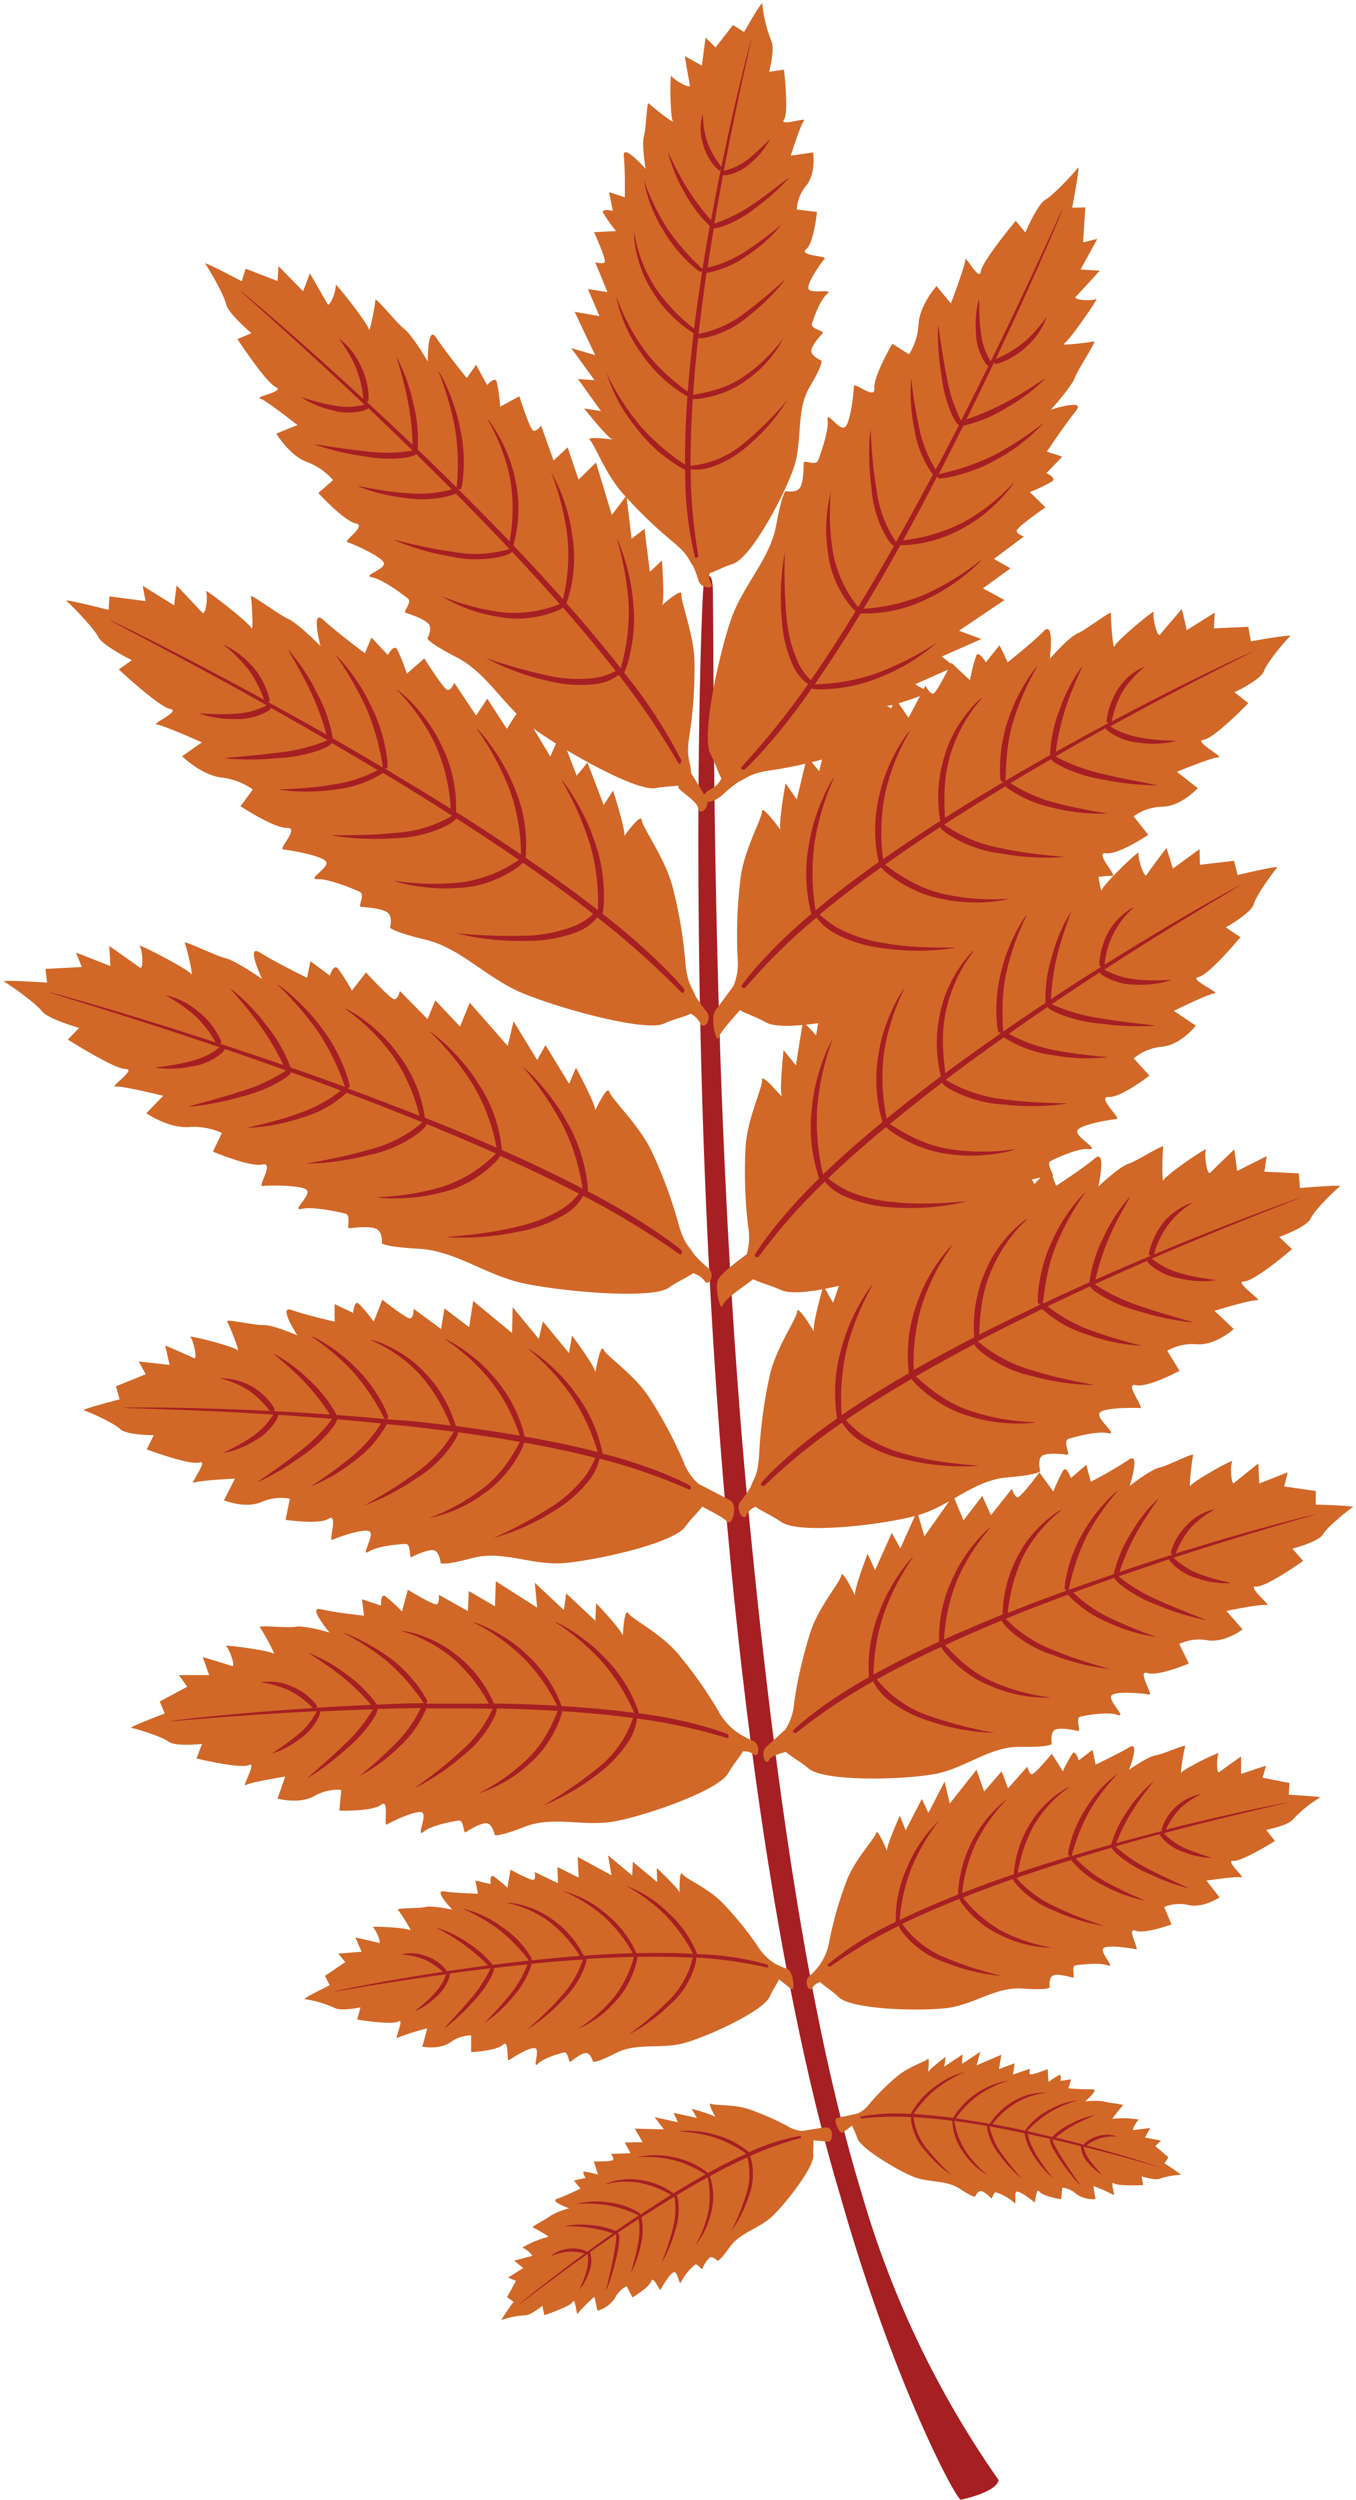 <svg xmlns="http://www.w3.org/2000/svg" viewBox="-0.65 -0.59 232.81 428.9"><title>Depositphotos_2633635_09</title><g data-name="Layer 2"><g data-name="Layer 1"><path d="M164.27 428.31s6.29-1.3 6.52-3.41a165.47 165.47 0 0 1-23.45-49c-9.11-29.71-14.8-70.2-18.9-111.32-6.94-67.53-6.45-141.3-6.69-163.53-.06-4.85-1.46-1.93-1.52-1.91-.45 0-3.49 81.31 4.09 163.28 3.67 40.93 10.18 83.39 19.31 113.76 8.67 30.6 19.16 50.87 20.64 52.13z" fill="#a61f23"/><path d="M114.83 151.61c-1.21-4.81-5.19-10.23-5.32-11.53-.12-1.11-2.52 2.15-3 2.78.35-.86-1.91-7.82-1.91-7.82l-1.6 2.49-2.78-7.28-1.86 2.25-2.78-7.28-1.75 4-5.08-8.5-2.38 3.73-3.37-5.17-1.9 2.9-3.75-5.62s-.51 1.26-1.15 1.22-4-5.41-4-5.41l-3 2.62a30.74 30.74 0 0 0-1.68-4.2c-.59-.9-1.57 1-1.57 1l-2.83-3-1.12 2.7s-4.89-3.64-7.13-5.72-.49 4.49-.49 4.49-3.85-3.9-5.53-4.65-6.62-4.5-6.44-3.84.48 6.28.1 5.39-8.19-7-7.8-6.29 0 4.31-.65 3.62l-4.39-4.64-.43 3.42-5.39-3.35.48 2.62-6.2-.81-.13 2.32s-7.85-2-7.23-1.52 4.67 4.6 5.44 6.15 5.78 4 5.78 4l-2.25 1.59s6.93 6.46 8.85 6.79-3.39 2.59-2.32 2.66 7.73 3.06 7.73 3.06l-3.38 2.38s3.25 3.21 6.67 3.64a11.75 11.75 0 0 1 5.47 2.06l-2.12 2.88s5.8 3.8 8 3.72-1.52 3.59-.69 3.68 7 1.08 7.41 2.18-3.42 3-1.47 2.93 6.14 1.67 7.19 2.16-.37 2.56.27 2.6 3.43.21 4.47.92.49 2.61.49 2.61.18.66 6.12 2.1 10.38 6.45 16.25 9 21.33 6.91 24.66 5.39c1.8-.82 3.5-1.15 4.58-1.69a3.88 3.88 0 0 1 1.67 1.64c.56 1.33 2.2-.73 1-2.09a20.86 20.86 0 0 1-1.87-2.65c-.62-1.63-1.37-2-1.7-5.76a76.79 76.79 0 0 0-2.19-12.87z" fill="#d16828"/><path d="M113 103.27c.51-.72 0-7.69 0-7.69l-2.08 1.94-.92-7.37-2.21 1.68-.89-7.38-2.51 3.31-2.71-9-3 2.94-1.88-5.54-2.4 2.27-2.15-6s-.75 1.06-1.33.88-2.4-5.91-2.4-5.91l-3.3 1.78a29.71 29.71 0 0 0-.58-4.27c-.34-1-1.66.56-1.66.56L81.09 62l-1.6 2.26s-3.64-4.46-5.22-6.89-1.47 4.06-1.47 4.06-2.63-4.47-4-5.54-5-5.64-5-5-1 5.93-1.13 5-5.9-8.28-5.7-7.57-1 4-1.42 3.22-3-5.24-3-5.24l-1.16 3.08-4.22-4.31-.17 2.56-5.48-2.12-.67 2.16s-6.72-3.58-6.26-3 3.23 5.3 3.57 6.91 4.37 5 4.37 5l-2.42 1s4.89 7.47 6.58 8.24S43 67.47 44 67.77s6.42 4.57 6.42 4.57l-3.64 1.46S49 77.51 52 78.66a10.91 10.91 0 0 1 4.53 3.12L54 84s4.43 4.81 6.42 5.21-2.19 3-1.42 3.22 6.19 2.56 6.27 3.66-3.81 2.05-2 2.39 5.23 2.91 6.08 3.6-.92 2.3-.34 2.48 3.09 1 3.87 1.84-.15 2.54-.15 2.54 0 .65 5.11 3.3 8 8.29 12.81 11.93 17.92 11.14 21.3 10.46c1.48-.29 2.83-.3 3.88-.43a1 1 0 0 0 0 .31c.1.61 3.19 2.26 3.4 3.62s2.17-.19 1.38-1.72c-.55-1.06-1.85-3.14-2.61-4.35-.07-2.25-.92-2.38-.29-6.41a74.57 74.57 0 0 0 .88-12.42c0-4.74-2.42-10.65-2.25-11.89.1-1.05-2.83 1.44-3.34 1.93z" fill="#d16828"/><path d="M127.1 4.91l-1.9-1.21-3 3.85-1.72-1.7-.62 4.8-2.94-1.6s.72 4.25.88 5-2.89-1-3.17-1.62-.24 7 .22 7.73-3.69-2.55-4.09-3-.45 4.31-.86 5.64.3 5.59.3 5.59-4-4.56-3.75-2.19.17 7.05.17 7.05l-2.71-.88.66 3.22s-2-.49-1.68.33a26.88 26.88 0 0 0 2.23 3.13l-3.77.2s2.16 4.77 1.81 5.15-1.62 0-1.62 0l2.1 5.13-3.36-.53 2 4.66L98 52.9l3.53 7.44-4.11-1.21 4 5.51-2.84-.21 3.95 5.51-2.89-.45s4 5.05 4.88 5.33c-.74-.1-4.67-.57-3.89.1s2.73 5.94 5.71 9.23a78.26 78.26 0 0 0 8.56 8.25c2.7 2.24 2.53 2.86 3.42 4.08a15 15 0 0 1 .93 2.48c.33 1.41 2.88 1.64 2.2.6a2.54 2.54 0 0 1-.27-1.82c1.05-.29 2.31-1.05 4-1.59 3.14-1 8.91-11.9 10.46-16.51s.32-9.79 2.73-13.85 2-4.52 2-4.52-1.79-.74-1.72-1.7 1.59-2.59 1.94-3-2.08-.72-1.84-1.57 1.37-4.12 2.59-5.14-2.49 0-3.12-.79 2.24-4.76 2.71-5.27-4.52-.48-3.17-1.62 1.85-6.41 1.85-6.41l-3.47-.41a7 7 0 0 1 1.66-4.14c1.7-2.11 1.15-5.66 1.15-5.66l-3.83.56s1.67-5.33 2.25-6-4.3 1.06-3.42-.18 0-8.58 0-8.58l-2.55.37s1.08-4.11.34-5.38a24.4 24.4 0 0 1-1.52-6.3c-.01-.64-3.12 4.86-3.12 4.86z" fill="#d16828"/><path d="M183.43 35.05s1.43-7.48 1-6.87-4.11 4.65-5.55 5.46-3.49 5.66-3.49 5.66l-1.65-2s-5.75 6.87-6 8.7-2.67-3-2.67-2-2.46 7.48-2.46 7.48l-2.47-3s-2.87 3.24-3.08 6.47a10.93 10.93 0 0 1-1.64 5.26l-2.88-1.82s-3.29 5.66-3.08 7.68-3.5-1.21-3.5-.4-.61 6.67-1.64 7.08-3.09-3-2.88-1.21-1.23 5.86-1.64 6.87-2.47-.2-2.47.41 0 3.23-.61 4.24-2.47.61-2.47.61-.62.2-1.64 5.86-5.54 10.11-7.61 15.77-5.33 20.42-3.68 23.45c.89 1.64 1.3 3.22 1.88 4.2a3.67 3.67 0 0 1-1.47 1.67c-3.58 1.76-1.1 3.92 2.06.81a19.63 19.63 0 0 1 2.42-1.91c1.52-.67 1.82-1.4 5.39-1.93a74.77 74.77 0 0 0 12.13-2.84c4.52-1.42 9.45-5.46 10.68-5.67 1-.17-2.2-2.23-2.83-2.61.84.28 7.35-2.25 7.35-2.25l-2.47-1.41 6.78-3-2.18-1.76 6.78-3-3.84-1.43 7.81-5.26-3.7-2 4.73-3.44L170 95.3l5.14-3.84s-1.23-.4-1.23-1 4.93-4 4.93-4l-2.67-2.62A29.59 29.59 0 0 0 180 82c.82-.61-1-1.41-1-1.41l2.73-2.83-2.64-.86s3.19-4.8 5-7-4.32-.2-4.32-.2 3.49-3.84 4.11-5.46 3.9-6.47 3.28-6.27-6 .81-5.14.41 6.16-8.09 5.54-7.68-4.11.21-3.5-.4 4.11-4.45 4.11-4.45l-3.29-.2 2.87-5.26-2.45.61.39-6z" fill="#d16828"/><path d="M120.86 216.9a20.65 20.65 0 0 1-2.33-2.26c-.9-1.49-1.71-1.7-2.72-5.35a76.82 76.82 0 0 0-4.53-12.24c-2.07-4.51-7-9.11-7.34-10.37-.32-1.06-2.08 2.57-2.4 3.27.19-.91-3.3-7.34-3.3-7.34l-1.18 2.74-4.06-6.63-1.42 2.56-4.06-6.65-1 4.24-6.52-7.43-1.66 4.1-4.25-4.49-1.34 3.2-4.75-4.81s-.27 1.33-.91 1.41-4.9-4.6-4.9-4.6l-2.43 3.12a30.78 30.78 0 0 0-2.42-3.82c-.75-.78-1.36 1.25-1.36 1.25l-3.33-2.47-.58 2.85s-5.47-2.69-8.06-4.32.34 4.51.34 4.51-4.5-3.13-6.29-3.56-7.33-3.22-7-2.6 1.61 6.09 1.08 5.28-9.32-5.36-8.82-4.77.74 4.24 0 3.68-5.22-3.69-5.22-3.69l.21 3.44-5.92-2.31 1 2.48-6.24.33.28 2.35s-8.08-.53-7.39-.18 5.43 3.67 6.47 5.05 6.42 2.9 6.42 2.9l-1.93 2s8 5.09 9.94 5.06-2.86 3.17-1.79 3 8.21 1.59 8.21 1.59l-2.89 3s3.78 2.57 7.22 2.37a11.73 11.73 0 0 1 5.76 1L35.9 197s6.39 2.68 8.5 2.21-.84 3.79 0 3.68 7.12-.22 7.68.79-2.81 3.59-.92 3.14 6.35.52 7.47.82.1 2.59.74 2.51 3.41-.42 4.56.09 1 2.48 1 2.48.29.61 6.4.95 11.38 4.45 17.62 5.86 22.24 2.91 25.23.81c1.62-1.14 3.23-1.77 4.19-2.49a3.89 3.89 0 0 1 1.94 1.31c.75 1.18 1.99-1.11.55-2.26z" fill="#d16828"/><path d="M124.71 256.82l-5.43-2.82a9.64 9.64 0 0 1-2.66-4 74.16 74.16 0 0 0-5.81-10.82c-2.47-3.88-7.3-7.06-7.82-8.2s-1.29 3.12-1.43 3.91c0-1-4-6.33-4-6.33l-.52 3-4.48-5.44-.71 3-4.48-5.44-.11 4.44-6.67-5.51-.69 4.51-4.25-3.23-.57 3.54-4.71-3.47s0 1.39-.52 1.65S65 222.4 65 222.4l-1.49 3.76a26.11 26.11 0 0 0-2.61-3.11c-.75-.56-.92 1.62-.92 1.62l-3.18-1.51v3s-5-1.13-7.4-2 1 4.36 1 4.36-4.25-1.84-5.8-1.77-6.61-1.13-6.26-.61 2.36 5.56 1.78 4.92-8.62-2.69-8.1-2.25 1.32 4 .63 3.63-4.94-2.19-4.94-2.19l.75 3.34-5.3-.59 1.21 2.19-5.11 2.07.63 2.24s-6.78 1.74-6.15 1.89 5.12 2.11 6.21 3.19 5.8 1.07 5.8 1.07l-1.21 2.44s7.47 2.79 9.08 2.23-1.84 3.93-1 3.5 7.07-.72 7.07-.72l-1.89 3.72s3.56 1.48 6.38.32a8.31 8.31 0 0 1 4.94-.59l-.75 3.62s5.75.87 7.41-.19-.06 4 .63 3.63 5.86-2.21 6.49-1.36-1.72 4.34-.23 3.37 5.33-1.29 6.33-1.31.52 2.53 1 2.27 2.76-1.37 3.79-1.19 1.21 2.19 1.21 2.19.34.53 5.46-.85S90.62 268 96 267.6s18.9-3.34 21-6.25c1.08-1.48 2.23-2.52 2.92-3.45 1.2.67 3.57 1.8 4.24 2.55.96.97 1.93-2.92.55-3.63z" fill="#d16828"/><path d="M128.57 298.05a15.24 15.24 0 0 1-2.42-1.26 10.94 10.94 0 0 1-3.57-4 71.26 71.26 0 0 0-6.85-9.66c-2.84-3.42-7.87-5.92-8.51-6.94s-.9 3.11-.95 3.87c-.11-.91-4.56-5.59-4.56-5.59l-.15 3-5-4.68-.39 2.86-5-4.68.4 4.26-7.09-4.52-.15 4.29-4.49-2.61-.16 3.42-5-2.78s.16 1.32-.31 1.62-5-2.49-5-2.49l-1 3.74a25.42 25.42 0 0 0-2.91-2.66c-.79-.45-.71 1.64-.71 1.64l-3.25-1.09.34 2.83s-5-.53-7.4-1.11 1.5 4 1.5 4-4.33-1.28-5.82-1-6.53-.35-6.14.11 2.91 5 2.29 4.49-8.66-1.62-8.11-1.25 1.73 3.65 1 3.39-5-1.54-5-1.54l1.1 3.1h-5.19l1.42 2-4.72 2.53.87 2.06s-6.37 2.39-5.74 2.47 5.19 1.45 6.38 2.36 5.75.38 5.75.38l-.94 2.5s7.56 1.84 9 1.13-1.33 3.94-.55 3.44 6.77-1.46 6.77-1.46L47 308s3.62 1 6.22-.39a8.24 8.24 0 0 1 4.72-1.11l-.33 3.56s5.67.19 7.16-1 .39 3.79 1 3.39 5.43-2.74 6.14-2-1.18 4.32.16 3.23 5-1.78 6-1.91.79 2.35 1.26 2 2.52-1.6 3.54-1.54 1.42 2 1.42 2 .39.46 5.19-1.41 10 0 15.19-.88 17.94-5.25 19.67-8.25c.94-1.63 2-2.78 2.55-3.79a2.7 2.7 0 0 1 1.86.51c.93.77 1.25-1.8-.18-2.36z" fill="#d16828"/><path d="M134.45 337.19a11.56 11.56 0 0 1-2-.86 8.88 8.88 0 0 1-3-3 57.6 57.6 0 0 0-5.95-7.33c-2.42-2.58-6.49-4.27-7-5.06s-.49 2.58-.48 3.2c-.14-.73-3.91-4.22-3.91-4.22l.07 2.4-4.18-3.48-.11 2.35-4.15-3.46.59 3.42-5.8-3.15.17 3.55-3.65-1.82.1 2.79-4-1.93s.21 1.06-.13 1.34S87 320.2 87 320.2l-.54 3.1a20 20 0 0 0-2.43-2c-.64-.31-.44 1.37-.44 1.37l-2.63-.62.45 2.27s-3.88-.1-5.81-.41 1.4 3.14 1.4 3.14-3.44-.75-4.58-.46-5.09.14-4.75.49 2.59 3.88 2.07 3.48-6.82-.74-6.37-.48 1.59 2.84 1 2.67-4-.92-4-.92l1.06 2.44-4 .33 1.2 1.45-3.49 2.36.81 1.61s-4.78 2.36-4.29 2.38a19.51 19.51 0 0 1 5.1 1.49c1 .66 4.48-.07 4.48-.07l-.57 2.09s6 1 7.09.32-.78 3.28-.2 2.82a36.84 36.84 0 0 1 5.15-1.62l-.85 3.13s2.87.59 4.79-.73a6.2 6.2 0 0 1 3.59-1.2v2.87s4.4-.22 5.48-1.28.56 3 1 2.67 4-2.58 4.63-2-.63 3.57.34 2.6 3.79-1.78 4.51-1.94.77 1.85 1.11 1.58 1.85-1.46 2.64-1.48 1.23 1.48 1.23 1.48.34.35 3.93-1.48 7.75-.62 11.72-1.71 13.56-5.43 14.7-8c.54-1.21 1.19-2.13 1.58-2.92.59.47 1.48 1.19 2.05 1.63.78.63.42-3.13-.71-3.46z" fill="#d16828"/><path d="M220.61 307.33l.13-2-4.63-.92.62-2.07-4.3 1.42v-3s-3.22 2.28-3.74 2.69-.47-2.74-.11-3.2-6 2.62-6.36 3.27.42-4 .62-4.49-3.81 1.37-5.12 1.56-4.53 2.47-4.53 2.47 1.95-5 .09-3.89-5.82 3-5.82 3l-.53-2.54-2.38 1.82s-.53-1.83-1.05-1.22a22.26 22.26 0 0 0-1.66 3.08l-1.91-3s-3 3.65-3.47 3.51-.72-1.32-.72-1.32l-3.32 3.74-1.1-2.92-3 3.46-1.32-3.73-4.59 5.81-.88-3.79-2.78 5.38-1.13-2.4-2.78 5.38-1-2.51s-2.41 5.36-2.19 6.08c-.23-.58-1.7-4-1.89-3.12-.23 1.06-3.7 4.57-5.08 8.29a64.44 64.44 0 0 0-2.93 10.19 9.91 9.91 0 0 1-1.83 4.39 12.84 12.84 0 0 1-1.64 1.74c-1 .83 0 3 .51 2a2.28 2.28 0 0 1 1.39-1c.73.73 2 1.44 3.19 2.6 2.29 2.13 14.08 2.43 18.65 1.83s8.33-3.65 12.84-3.33 4.7-.18 4.7-.18-.21-1.74.62-2.07 2.9.25 3.37.38-.36-2 .46-2.11 4.08-.54 5.5 0-1.16-2-.79-2.83 5-.09 5.66.08-1.69-3.83-.11-3.2 6.22-1.07 6.22-1.07l-1.26-3a6.94 6.94 0 0 1 4.23-.32c2.55.53 5.27-1.33 5.27-1.33l-2.24-2.87s5.23-.78 6-.56-2.88-3-1.43-2.82 7.18-3.41 7.18-3.41l-1.49-1.91s3.93-.77 4.65-1.87a21.76 21.76 0 0 1 4.6-3.7c.58-.12-5.39-.47-5.39-.47z" fill="#d16828"/><path d="M225.25 257.56v-2.34l-5.41-.77.59-2.43-4.88 1.91-.15-3.44s-3.58 2.83-4.15 3.35-.71-3.14-.33-3.7-6.77 3.41-7.15 4.18.24-4.64.43-5.23-4.32 1.82-5.82 2.13-5.08 3.14-5.08 3.14 1.93-6-.14-4.51a70.13 70.13 0 0 1-6.54 3.78l-.77-2.9-2.64 2.27s-.72-2.08-1.29-1.35a25.93 25.93 0 0 0-1.72 3.67l-2.4-3.3s-3.22 4.41-3.79 4.28-.92-1.48-.92-1.48l-3.6 4.54-1.5-3.29-3.22 4.19L163 256l-4.94 7-1.26-4.33-2.87 6.4-1.47-2.67-2.87 6.4-1.29-2.8s-2.39 6.21-2.15 7.15c-.34-.73-2.2-4.5-2.37-3.45-.2 1.24-4 5.52-5.34 9.91a74.73 74.73 0 0 0-2.75 12 9.59 9.59 0 0 1-1.5 4.52l-3.27 3c-1.13 1-.12 3.43.45 2.28.41-.81 1.94-1.13 2.89-1.43.89.82 2.38 1.57 3.92 2.86 2.78 2.32 16.44 1.92 21.68.94s9.4-4.75 14.64-4.66 5.43-.51 5.43-.51-.35-2 .59-2.43 3.37.1 3.93.22-.54-2.25.4-2.47 4.68-.88 6.36-.3-1.47-2.24-1.09-3.22 5.8-.43 6.55-.26-2.2-4.32-.33-3.7 7.12-1.63 7.12-1.63l-1.65-3.35a8 8 0 0 1 4.87-.63c3 .45 6-1.87 6-1.87l-2.77-3.17s6-1.24 6.93-1-3.52-3.33-1.84-3.18 8.09-4.4 8.09-4.4l-1.85-2.11s4.5-1.14 5.26-2.46 4.54-4.33 5.1-4.63-6.35-.46-6.35-.46z" fill="#d16828"/><path d="M222.54 203.24l-.21-2.52-5.9-.28.39-2.67-5.06 2.54-.5-3.69s-3.57 3.41-4.13 4-1.08-3.3-.73-3.94-6.94 4.34-7.27 5.21-.21-5-.06-5.67-4.46 2.39-6 2.87-5.15 3.89-5.15 3.89 1.48-6.61-.6-4.83-6.65 4.72-6.65 4.72l-1.12-3-2.61 2.69s-1-2.16-1.53-1.32a27.93 27.93 0 0 0-1.49 4.12l-2.92-3.31s-3 5.06-3.64 5-1.14-1.5-1.14-1.5l-3.42 5.24-1.9-3.41-3 4.83-2.38-4.37-4.61 8-1.79-4.53-2.45 7.17-1.84-2.72-2.45 7.17-1.67-2.93s-2 6.91-1.6 7.9c-.44-.76-2.82-4.62-2.9-3.48-.09 1.35-3.73 6.33-4.75 11.19a80.76 80.76 0 0 0-1.76 13.14c-.21 3.92-.92 4.16-1.46 5.76a16 16 0 0 1-1.71 2.45c-1.12 1.22.5 3.69 1 2.39a2.84 2.84 0 0 1 1.55-1.42c1 .77 2.68 1.42 4.42 2.62 3.22 2.21 17.86.41 23.4-1.16s9.63-6 15.27-6.48 5.78-1.09 5.78-1.09-.58-2.11.39-2.67 3.63-.23 4.24-.15-.8-2.36.19-2.7 4.95-1.42 6.81-1-1.81-2.26-1.49-3.36 6.19-1 7-.94-2.79-4.42-.73-3.94 7.5-2.46 7.5-2.46l-2.1-3.43a8.69 8.69 0 0 1 5.13-1.12c3.26.18 6.27-2.62 6.27-2.62l-3.29-3.13s6.32-1.93 7.35-1.8-4.11-3.23-2.29-3.23 8.25-5.54 8.25-5.54l-2.2-2.09s4.72-1.68 5.41-3.18 4.44-5.11 5-5.49-6.85.27-6.85.27z" fill="#d16828"/><path d="M211.84 149.54l-.62-2.45-5.86.7-.06-2.7-4.57 3.34-1.11-3.55s-3 3.95-3.41 4.64-1.61-3.08-1.37-3.77-6.12 5.43-6.31 6.34-1-4.91-1-5.58-4 3.09-5.49 3.83-4.44 4.66-4.44 4.66.37-6.77-1.39-4.67-5.78 5.76-5.78 5.76l-1.6-2.81-2.13 3.08s-1.33-2-1.72-1.05a28 28 0 0 0-.78 4.31l-3.41-2.78s-2.15 5.49-2.77 5.52-1.37-1.29-1.37-1.29l-2.51 5.73-2.44-3-2.19 5.22-3.07-3.92-3.22 8.68-2.51-4.17-1.24 7.41-2.27-2.38-1.2 7.55-2.12-2.61s-.78 7.14-.27 8.05c-.56-.67-3.54-4.09-3.43-2.95.13 1.34-2.64 6.86-2.84 11.82a80.8 80.8 0 0 0 .44 13.26 10.3 10.3 0 0 1-.24 4.86c-.81.58-4 2.93-4.79 4.14-.9 1.39.41 6 .69 4.63.22-1.08 3.74-3.32 5.22-4.5 1.16.6 2.89 1 4.83 1.87 3.54 1.65 17.68-2.54 22.89-5s8.5-7.55 14-8.91 5.52-2 5.52-2-.92-2-.06-2.7 3.54-.82 4.16-.85-1.18-2.2-.26-2.69 4.64-2.22 6.56-2.07-2.16-1.93-2-3.06 5.94-2 6.76-2.08-3.49-3.9-1.37-3.77 7-3.67 7-3.67L194 181a8.69 8.69 0 0 1 4.91-2c3.24-.36 5.75-3.61 5.75-3.61l-3.77-2.54s5.92-2.95 7-3-4.59-2.51-2.79-2.81 7.22-6.83 7.22-6.83l-2.51-1.7s4.38-2.43 4.81-4 3.54-5.77 4-6.24-6.78 1.27-6.78 1.27z" fill="#d16828"/><path d="M214.11 109.44l-.44-2.49-5.9.27.14-2.7-4.8 3-.85-3.62s-3.23 3.73-3.73 4.38-1.39-3.19-1.09-3.85-6.5 5-6.75 5.87-.68-5-.59-5.64-4.22 2.79-5.75 3.43-4.76 4.36-4.76 4.36.86-6.72-1.05-4.75-6.18 5.33-6.18 5.33l-1.4-2.92-2.35 2.94s-1.19-2.06-1.64-1.17a27.8 27.8 0 0 0-1.09 4.24l-3.2-3s-2.54 5.32-3.16 5.3-1.27-1.39-1.27-1.39l-2.91 5.53-2.21-3.21-2.58 5.09-2.79-4.13-3.83 8.43-2.21-4.34-1.72 7.34-2.09-2.54-1.76 7.37-1.93-2.76s-1.29 7.07-.85 8c-.51-.71-3.24-4.33-3.21-3.19 0 1.35-3.12 6.65-3.68 11.58a80.6 80.6 0 0 0-.51 13.25 10.39 10.39 0 0 1-.69 5.12c-.67.91-2.31 3.15-3.09 4.18-1 1.32.19 6 .57 4.65.3-1.06 2.58-3.42 3.62-4.67 1.11.62 2.73 1.12 4.49 2.1 3.42 1.9 17.82-1.27 23.19-3.36s9-6.93 14.59-7.88 5.65-1.59 5.65-1.59-.77-2 .14-2.69 3.59-.57 4.21-.55-1-2.28-.07-2.7 4.79-1.88 6.69-1.6-2-2.08-1.8-3.2 6.07-1.62 6.89-1.59-3.2-4.14-1.1-3.86 7.23-3.16 7.23-3.16l-2.5-3.18a8.68 8.68 0 0 1 5-1.65c3.26-.13 6-3.19 6-3.19l-3.58-2.8s6.11-2.52 7.15-2.49-4.4-2.83-2.59-3 7.7-6.29 7.7-6.29l-2.38-1.87s4.55-2.11 5.09-3.67 3.94-5.5 4.48-5.94-6.75.87-6.75.87z" fill="#d16828"/><path d="M140.91 364.43c-.73.08-3 .46-3.77.59a5.6 5.6 0 0 1-2.67-.87 43.32 43.32 0 0 0-6.56-2.86c-2.53-.88-5.85-.59-6.5-.93s.61 2 .81 2.33c-.28-.43-4.11-1.48-4.11-1.48l.89 1.58-4-.87.74 1.61-4-.87 1.59 2.09-5-.12 1.36 2.32-3.08.06 1 1.83-3.37.12s.51.64.38 1-3.32.29-3.32.29l.72 2.27a15 15 0 0 0-2.32-.52c-.54 0 .19 1.07.19 1.07l-2 .46 1.11 1.38s-2.64 1.29-4 1.75 2.07 1.63 2.07 1.63a12.82 12.82 0 0 0-3.23 1.29c-.67.6-3.36 1.87-3 2s3.09 1.7 2.6 1.61a17.34 17.34 0 0 0-4.44 1.86c.39 0 2.06 1.35 1.62 1.44s-3 .79-3 .79l1.56 1.26-2.59 1.63 1.34.57-1.52 2.8 1.11.8s-2.38 3.26-2 3.1a14.74 14.74 0 0 1 3.94-.79c.89.1 3-1.62 3-1.62l.35 1.6s4.36-1.43 4.86-2.27.63 2.47.85 2a28 28 0 0 1 2.88-2.89l.53 2.4a5.4 5.4 0 0 0 3-2.16 4.69 4.69 0 0 1 2-2.06l1 1.93s2.88-1.69 3.23-2.78 1.44 1.84 1.62 1.44 1.8-3.14 2.39-3 .83 2.61 1.14 1.63a9.47 9.47 0 0 1 2.34-2.88c.43-.36 1.16 1 1.3.67a5.19 5.19 0 0 1 1.25-1.92c.52-.29 1.34.56 1.34.56s.35.12 2.12-2.37 5-3.12 7.26-5.25 7.19-8.38 7.07-10.49c-.06-1 .06-1.88 0-2.55.74.06 2.08.15 2.65.25s1.16-2.67-.73-2.46z" fill="#d16828"/><path d="M199.27 370.59l.68-1.06-2.25-1.91 1-.94-2.78-.53.92-1.62s-2.45.27-2.86.34.58-1.64.91-1.79a16.16 16.16 0 0 0-4.47-.15c-.4.24 1.44-2 1.7-2.27s-2.5-.41-3.27-.7a11.91 11.91 0 0 0-3.22 0s2.6-2.17 1.23-2.1-4.08-.15-4.08-.15l.48-1.55-1.85.27s.27-1.16-.2-1a13.91 13.91 0 0 0-1.84 1.18l-.15-2.2s-2.74 1.09-3 .87 0-.94 0-.94l-2.95 1 .28-1.93-2.68 1 .39-2.46-4.26 1.81.67-2.34-3.15 2.1.1-1.64-3.15 2.1.23-1.67s-2.95 2.2-3 2.66c0-.38.29-2.71-.09-2.28s-3.41 1.37-5.29 3a40.12 40.12 0 0 0-4.7 4.68 5.21 5.21 0 0 1-2 1.65c-.77.17-2.94.66-3.61.78s.44 2.86 1 2.5 1.18-.86 1.64-1.21c.21.57.58 1.25.87 2.12.6 1.86 7 5.6 9.63 6.66s5.66.53 8 2.08 2.63 1.33 2.63 1.33.41-1 1-.94 1.51 1 1.73 1.23.4-1.18.89-1a8.8 8.8 0 0 1 3 1.69c.6.75 0-1.45.43-1.79s2.77 1.47 3.07 1.76.24-2.61.91-1.79 3.72 1.3 3.72 1.3l.21-2a4.34 4.34 0 0 1 2.41 1.11 5 5 0 0 0 3.28.87l-.36-2.24a25.85 25.85 0 0 1 3.46 1.52c.37.36-.65-2.53.07-2s5 .31 5 .31l-.24-1.5s2.38.77 3.11.39a13.73 13.73 0 0 1 3.66-.65 29 29 0 0 0-2.86-1.96z" fill="#d16828"/><path d="M39.75 121.86c-3 .25-6.12-.14-6.13 0a17.85 17.85 0 0 0 6.09.9c3.12.22 6.19-1.43 6.17-1.9 3.12 1.75 6.37 3.61 9.7 5.55a29.47 29.47 0 0 1-8.43 2.12c-4.56.62-9.17.83-9.17 1a48.06 48.06 0 0 0 9.16-.06c4.48-.18 9-1.83 9.17-2.59q3.9 2.28 7.88 4.67A23.55 23.55 0 0 1 56.6 134c-4.58.83-9.29.77-9.28.9a33.18 33.18 0 0 0 9.3 0 19.11 19.11 0 0 0 8.51-2.89l3.43 2.09c2.84 1.74 5.66 3.5 8.43 5.28a22.32 22.32 0 0 1-9.92 2.94c-5.37.58-10.8.3-10.81.43a46.65 46.65 0 0 0 10.75.47c5.38 0 10.59-2.61 10.62-3.43 3.73 2.39 7.35 4.79 10.79 7.15a22.82 22.82 0 0 1-10.12 3.89 45.4 45.4 0 0 1-11.24-.3c-.07.15 5.44 1.72 11.2 1.2 5.74-.2 10.63-3.77 10.83-4.33 4.44 3.06 8.55 6 12.12 8.84a11.91 11.91 0 0 1-3 1.95 25 25 0 0 1-8.21 1.75 95.85 95.85 0 0 1-12.42-.42 46.78 46.78 0 0 0 12.31 1.32 23.75 23.75 0 0 0 8.6-1.56 8 8 0 0 0 3.4-2.48 144.92 144.92 0 0 1 14.51 12.94s.48.14.43-.58c0-.15-4.93-5.87-13.69-12.71l-.36-.28c.28-.52.77-6.6-1.28-12.19-1.88-5.89-5.6-10.84-5.73-10.72a54.09 54.09 0 0 1 4.83 10.85 35.57 35.57 0 0 1 1.4 11.46c-3.65-2.86-7.86-5.91-12.42-9a24.6 24.6 0 0 0-1.91-12c-2.26-5.77-6.43-10.35-6.54-10.21a47.93 47.93 0 0 1 5.66 10.4 32.68 32.68 0 0 1 2 11.26c-3.55-2.42-7.29-4.87-11.14-7.3A23.63 23.63 0 0 0 75 127c-2.62-5.56-7.45-9.42-7.53-9.24a34.8 34.8 0 0 1 6.66 9.49 31.1 31.1 0 0 1 2.6 10.92q-3.52-2.21-7.12-4.37l-4-2.42-.13-.15a1.84 1.84 0 0 0 .35-.07c.26 0-.21-5.72-2.79-10.65a32.19 32.19 0 0 0-6.22-8.92 58.42 58.42 0 0 1 5.36 9.18 40.9 40.9 0 0 1 2.9 10.32c-2.88-1.71-5.76-3.37-8.59-5a25.7 25.7 0 0 0-2.83-8 33.15 33.15 0 0 0-4.83-7.21c-.09.07 2.22 3.63 4 7.51a44.26 44.26 0 0 1 2.58 7.07c-3.46-2-6.84-3.84-10.07-5.6l.27-.1c.22 0-.6-3.42-2.84-5.92a15.69 15.69 0 0 0-5.15-3.89 26.9 26.9 0 0 1 4.38 4.34 19.73 19.73 0 0 1 2.67 5.16c-15-8.18-26.49-13.75-26.52-13.66s11.71 6.05 27 14.63a12.85 12.85 0 0 1-5.4 1.44zm17-52.86c-2.83-.44-5.56-1.49-5.6-1.37a16.53 16.53 0 0 0 5.37 2.19c2.8.89 6 0 6.06-.4 2.45 2.32 5 4.77 7.6 7.3a27.28 27.28 0 0 1-8.18.1c-4.31-.43-8.58-1.26-8.6-1.14a44.79 44.79 0 0 0 8.39 2c4.13.82 8.63.29 9-.37 2 2 4.08 4 6.13 6.08a21.78 21.78 0 0 1-7.5.64c-4.37-.24-8.67-1.34-8.69-1.22a30.8 30.8 0 0 0 8.52 2.06 17.79 17.79 0 0 0 8.4-.74l2.69 2.74q3.29 3.35 6.47 6.73a20.64 20.64 0 0 1-9.82.46c-5-.65-9.95-2.12-10-2a43.05 43.05 0 0 0 9.73 2.82c5 1.18 10.27-.06 10.51-.82 2.86 3 5.63 6.08 8.23 9a21.34 21.34 0 0 1-10.12 1.38 41.82 41.82 0 0 1-10.22-2.77 26.27 26.27 0 0 0 10 3.59c5.29 1.07 10.53-1.14 10.86-1.62 3.36 3.83 6.44 7.51 9.07 10.89a11.37 11.37 0 0 1-3.2 1.14 23 23 0 0 1-7.88-.24 88 88 0 0 1-11.27-3.14 43.26 43.26 0 0 0 11 4 21.94 21.94 0 0 0 8.22.44 7.6 7.6 0 0 0 3.64-1.54 136.86 136.86 0 0 1 10.29 15.2s.41.24.53-.43a85.53 85.53 0 0 0-9.59-14.79l-.3-.38c.36-.33 2.21-5.88 1.6-11.58-.38-5.89-2.66-11.33-2.8-11.25a52 52 0 0 1 2 11.16 34.57 34.57 0 0 1-1.38 10.94c-2.68-3.46-5.84-7.22-9.3-11.14a23.74 23.74 0 0 0 1-11.55 29.93 29.93 0 0 0-3.67-11 45.72 45.72 0 0 1 2.81 10.93 31.71 31.71 0 0 1-.75 10.91c-2.69-3-5.55-6.13-8.52-9.24a22.83 22.83 0 0 0 .3-11.42c-1.14-5.73-4.69-10.42-4.78-10.28a33.14 33.14 0 0 1 3.94 10.32 30.09 30.09 0 0 1-.11 10.69q-2.69-2.8-5.46-5.59l-3.17-3.17-.09-.18a1.82 1.82 0 0 0 .34 0c.25 0 1.11-5.34-.12-10.48-1-5.16-3.53-9.78-3.67-9.69a55.49 55.49 0 0 1 2.81 9.72 39.71 39.71 0 0 1 .29 10.16c-2.24-2.22-4.49-4.41-6.71-6.53a24.72 24.72 0 0 0-.77-8 31.74 31.74 0 0 0-2.78-7.79c-.1 0 1.21 3.87 1.94 7.87a43 43 0 0 1 .75 7.13c-2.72-2.59-5.38-5.08-7.93-7.43h.27c.22 0 .23-3.29-1.24-6.1a12.12 12.12 0 0 0-3.83-4.78 25 25 0 0 1 3 5.06 18.9 18.9 0 0 1 1.26 5.37C49.86 56.92 40.64 49.2 40.59 49.28s9.33 8.21 21.34 19.56a11.89 11.89 0 0 1-5.22.15zM117 80.05a60.86 60.86 0 0 0 1.68 15s.28.27.57-.24a89.62 89.62 0 0 1-1.32-14.09v-.8a8.13 8.13 0 0 0 3.33-.3 18 18 0 0 0 6.35-3.62 32.57 32.57 0 0 0 6.89-7.92 58.55 58.55 0 0 1-7.27 7.25 16.72 16.72 0 0 1-9.32 4c0-3.48.11-7.37.38-11.49.31.17 5.32-.24 9.19-3.19a19.82 19.82 0 0 0 6.37-7.22 28.78 28.78 0 0 1-6.7 6.52c-3.61 2.55-8 3-8.81 3.22.22-3.17.52-6.46.88-9.81.23.41 5.07-.56 8.53-3.64a34.27 34.27 0 0 0 6.5-6.48 89.65 89.65 0 0 1-6.87 5.76 19.18 19.18 0 0 1-8.09 3.7c.25-2.22.53-4.46.84-6.7q.25-1.9.53-3.78a16.55 16.55 0 0 0 6.84-2.89 25.64 25.64 0 0 0 6-5.37 64 64 0 0 1-6.3 4.67 20.88 20.88 0 0 1-6.37 2.71c.34-2.3.7-4.58 1.08-6.81.52.25 4.25-1.06 7.13-3.44a37.72 37.72 0 0 0 5.83-5.21c-.08-.09-3 2.38-6.2 4.53a24.77 24.77 0 0 1-6.67 3.34c.48-2.86 1-5.64 1.48-8.29.37.17 3-.36 4.84-2.16a13 13 0 0 0 3.25-4.07 46.44 46.44 0 0 1-3.69 3.43 10.91 10.91 0 0 1-4.26 2.06c2.47-13.08 4.85-22.8 4.79-22.8s-2.59 9.36-5.2 22.12a17 17 0 0 1-2.4-4.17 15.16 15.16 0 0 1-.77-5 8.45 8.45 0 0 0 0 5.18 9 9 0 0 0 2.8 4.65 1.83 1.83 0 0 0 .27-.23c-.56 2.77-1.13 5.69-1.68 8.71a39.84 39.84 0 0 1-3.91-5.18c-2-3.09-3.39-6.5-3.48-6.46a26.07 26.07 0 0 0 2.77 6.78 22.65 22.65 0 0 0 4.4 5.85c-.43 2.39-.84 4.84-1.23 7.31h-.09a40.79 40.79 0 0 1-6-6.89 40.81 40.81 0 0 1-4-8.28 24.07 24.07 0 0 0 3.33 8.6c2.33 4.11 6.11 7.19 6.38 7.15a1.11 1.11 0 0 0 .21-.24 1.89 1.89 0 0 0 .07.3q-.24 1.56-.47 3.13-.48 3.28-.89 6.56a30.91 30.91 0 0 1-6.63-7 24.13 24.13 0 0 1-3.6-9.32c-.23 0 .08 5.21 2.89 9.63a22.59 22.59 0 0 0 7.25 7.47c-.41 3.42-.74 6.79-1 10a33.55 33.55 0 0 1-7.24-6.85 35.14 35.14 0 0 1-4.92-9.2c-.18 0 1 5.22 4.22 9.56a24.36 24.36 0 0 0 7.88 7.33c-.3 4.19-.44 8.15-.41 11.7a38 38 0 0 1-7.71-6.69 42.33 42.33 0 0 1-5.76-9 27.72 27.72 0 0 0 5.08 9.34 25.67 25.67 0 0 0 8.43 7.27zm10.17 51.39c.14 0 5.29-4.94 11.28-13.54l.26-.37c0 .25 6.13.47 11.57-1.87a32.78 32.78 0 0 0 9.91-6 51.83 51.83 0 0 1-10.08 5.17 34.75 34.75 0 0 1-10.89 2c2.51-3.59 5.18-7.72 7.9-12.19a23.5 23.5 0 0 0 11.37-2.47c5.37-2.45 9.52-6.65 9.38-6.75a45.73 45.73 0 0 1-9.6 5.92 31.92 31.92 0 0 1-10.66 2.51c2.1-3.47 4.22-7.13 6.31-10.89a22.47 22.47 0 0 0 11-3.08c5.15-2.77 8.58-7.55 8.4-7.63a33 33 0 0 1-8.64 6.8 30.25 30.25 0 0 1-10.29 3.07q1.91-3.44 3.75-6.93l2-3.86a1.41 1.41 0 0 0 .22-.2 1.68 1.68 0 0 0 .09.33c0 .24 5.42-.52 10-3.22a30.09 30.09 0 0 0 8.17-6.37 55.75 55.75 0 0 1-8.46 5.57 39.83 39.83 0 0 1-9.64 3.31q2.17-4.19 4.22-8.3a24.45 24.45 0 0 0 7.5-3.12 31.68 31.68 0 0 0 6.61-5c-.07-.09-3.34 2.3-6.94 4.18a43.29 43.29 0 0 1-6.64 2.85c1.68-3.39 3.29-6.7 4.79-9.85a2.88 2.88 0 0 0 .12.31c.06.21 3.21-.75 5.46-3a12.12 12.12 0 0 0 3.43-5.08 25.17 25.17 0 0 1-3.94 4.4 19.31 19.31 0 0 1-4.82 2.86c6.93-14.6 11.59-25.73 11.49-25.76s-5.08 11.35-12.36 26.19a11.83 11.83 0 0 1-1.67-4.91c-.42-2.83-.22-5.75-.35-5.76a16.51 16.51 0 0 0-.5 5.78c0 2.84 1.62 5.53 2.13 5.67-1.48 3-3.06 6.16-4.7 9.38a27.37 27.37 0 0 1-2.5-7.74c-.86-4.24-1.33-8.56-1.46-8.55a44.61 44.61 0 0 0 .61 8.6c.43 4.11 2.21 8.17 3 8.44-1.29 2.52-2.61 5.07-4 7.63a21.82 21.82 0 0 1-2.8-6.97 87.35 87.35 0 0 1-1.41-8.67 30.86 30.86 0 0 0 .56 8.74 17.83 17.83 0 0 0 3.17 7.77l-1.81 3.37c-1.48 2.75-3 5.5-4.52 8.19a20.79 20.79 0 0 1-3.37-9.09c-.87-5-.92-10.13-1.05-10.12a43.24 43.24 0 0 0 .23 10.13c.31 5 3 9.58 3.85 9.75-2.06 3.62-4.13 7.15-6.17 10.5a21.23 21.23 0 0 1-4.29-9.21 41.77 41.77 0 0 1-.39-10.59 26.26 26.26 0 0 0-.47 10.6c.53 5.26 4.06 9.54 4.73 9.88-2.66 4.34-5.26 8.36-7.71 11.87a11 11 0 0 1-2-2.69 23.08 23.08 0 0 1-2.11-7.6 88.28 88.28 0 0 1-.34-11.69 43.35 43.35 0 0 0-.52 11.64 22 22 0 0 0 2 8 7.66 7.66 0 0 0 2.52 3 137 137 0 0 1-11.49 14.27s-.1.51.57.42zM37.05 179.1a12.81 12.81 0 0 1-5 2.39c-2.94.8-6 1-6 1.11a17.86 17.86 0 0 0 6.16-.22c3.11-.35 5.82-2.53 5.72-3 3.38 1.16 6.92 2.39 10.55 3.69a29.43 29.43 0 0 1-7.91 3.62c-4.37 1.44-8.87 2.49-8.84 2.62a48.14 48.14 0 0 0 9-1.73c4.36-1 8.49-3.43 8.56-4.22 2.83 1 5.7 2.07 8.58 3.15a23.53 23.53 0 0 1-7 3.83c-4.35 1.65-9 2.45-9 2.58a33.25 33.25 0 0 0 9.15-1.7 19.06 19.06 0 0 0 7.85-4.33l3.75 1.43q4.67 1.79 9.25 3.65a22.28 22.28 0 0 1-9.22 4.7c-5.17 1.55-10.57 2.26-10.55 2.39a46.7 46.7 0 0 0 10.66-1.5c5.29-1 9.94-4.5 9.82-5.31 4.1 1.67 8.1 3.37 11.91 5.07a22.84 22.84 0 0 1-9.26 5.73 45.43 45.43 0 0 1-11.11 1.76c0 .16 5.66.7 11.23-.86 5.61-1.24 9.77-5.65 9.86-6.23 4.93 2.21 9.51 4.39 13.53 6.48a12 12 0 0 1-2.63 2.47 24.93 24.93 0 0 1-7.76 3.16c-6 1.52-12.31 1.71-12.29 1.85a46.72 46.72 0 0 0 12.34-.95 23.65 23.65 0 0 0 8.17-3.11 8.06 8.06 0 0 0 2.89-3.06 145.34 145.34 0 0 1 16.63 10.08s.5.05.32-.64c0-.14-5.92-4.88-15.77-10l-.4-.21c.18-.56-.44-6.63-3.48-11.75-2.93-5.46-7.49-9.64-7.59-9.5a54.14 54.14 0 0 1 6.73 9.79 35.58 35.58 0 0 1 3.47 11c-4.11-2.14-8.8-4.38-13.86-6.62a24.61 24.61 0 0 0-4.07-11.45c-3.27-5.26-8.21-9-8.3-8.85a47.79 47.79 0 0 1 7.46 9.19 32.68 32.68 0 0 1 4 10.71 387.45 387.45 0 0 0-12.29-5.14 23.61 23.61 0 0 0-4.68-11c-3.59-5-9-7.91-9.09-7.71a34.82 34.82 0 0 1 8.28 8.12 31.06 31.06 0 0 1 4.55 10.26c-2.57-1-5.18-2-7.79-3l-4.4-1.64-.15-.13a1.76 1.76 0 0 0 .33-.14c.25-.08-1.25-5.59-4.68-10-3.24-4.48-7.66-7.78-7.75-7.64a58.11 58.11 0 0 1 6.94 8 40.84 40.84 0 0 1 4.72 9.6c-3.15-1.15-6.28-2.27-9.35-3.34a25.76 25.76 0 0 0-4.24-7.34 33.18 33.18 0 0 0-6.08-6.21c-.08.09 2.85 3.17 5.29 6.66a44.23 44.23 0 0 1 3.79 6.48c-3.76-1.3-7.43-2.53-10.92-3.67l.25-.14c.21-.09-1.21-3.26-3.87-5.3a12.88 12.88 0 0 0-5.78-2.89 27 27 0 0 1 5.13 3.52 19.68 19.68 0 0 1 3.56 4.59c-16.26-5.3-28.55-8.69-28.57-8.59s12.67 3.8 29.25 9.44zm5.64 66.75c-2.29 1.64-5 2.73-4.91 2.84a15.26 15.26 0 0 0 5.31-2.11c2.6-1.34 4.22-4.1 4-4.42q4.5.29 9.3.69a29 29 0 0 1-5.85 5.77c-3.38 2.67-7 5-7 5.12a44.09 44.09 0 0 0 7.46-4.39c3.54-2.3 6.37-5.79 6.19-6.43 2.49.21 5 .45 7.59.71a23.88 23.88 0 0 1-5 5.68 79.34 79.34 0 0 1-7.12 5.16 30.07 30.07 0 0 0 7.55-4.42 19.23 19.23 0 0 0 5.55-6.29l3.24.29c2.77.31 5.53.65 8.26 1a22.35 22.35 0 0 1-6.64 7.14c-4 3-8.57 5.33-8.51 5.44a40.57 40.57 0 0 0 8.9-4.7c4.39-2.63 7.3-7.29 6.94-7.8 3.66.5 7.25 1.06 10.68 1.67-.47.72-2.51 5.09-6.4 8a35.31 35.31 0 0 1-9.23 5.07 23.86 23.86 0 0 0 9.6-4.33c4.51-3.07 6.83-8.28 6.71-8.63 4.43.8 8.58 1.68 12.25 2.62a17.66 17.66 0 0 1-1.63 3 23 23 0 0 1-5.72 5.3 72.58 72.58 0 0 1-10.16 5.46 38.86 38.86 0 0 0 10.5-4.69 21.85 21.85 0 0 0 6.08-5.38 8.92 8.92 0 0 0 1.64-3.55 97.64 97.64 0 0 1 15.44 5.33s.43-.06.19-.64c-.06-.11-5.67-3.13-14.71-5.45l-.38-.1a24.82 24.82 0 0 0-4.62-10.3c-3.29-4.68-8.08-7.83-8.15-7.67a41.6 41.6 0 0 1 7.4 8 36 36 0 0 1 4.54 9.71c-3.75-1-8-1.86-12.55-2.67a23.48 23.48 0 0 0-5-9.85c-3.54-4.42-8.61-7-8.66-6.82a35.19 35.19 0 0 1 7.93 7.24 31.85 31.85 0 0 1 4.89 9.28c-3.53-.61-7.23-1.16-11-1.65a21.89 21.89 0 0 0-5.42-9.28c-3.78-4.07-9.16-5.7-9.17-5.46a24.84 24.84 0 0 1 8.48 5.94 29.36 29.36 0 0 1 5.24 8.72q-3.48-.43-7-.8l-3.72-.26a1.26 1.26 0 0 0-.29-.14 1.9 1.9 0 0 0 .29-.17c.19-.09-1.76-4.82-5.34-8.31-3.42-3.62-7.89-5.83-7.94-5.67a41.41 41.41 0 0 1 7.28 6.16 38 38 0 0 1 5.35 8v.06c-2.77-.26-5.52-.49-8.21-.69a22.47 22.47 0 0 0-4.63-5.93 26.56 26.56 0 0 0-6.22-4.62c-.06.09 3 2.37 5.57 5.14a38.43 38.43 0 0 1 4.14 5.34c-3.35-.24-6.62-.43-9.72-.59l.24-.18c.17-.09-1.39-2.7-4-4.08a10.7 10.7 0 0 0-5.43-1.38 16.93 16.93 0 0 1 4.91 2.05 16.14 16.14 0 0 1 3.67 3.56c-14.39-.71-25.15-.64-25.14-.54s11.07.22 25.75 1.16a12.7 12.7 0 0 1-3.59 3.74zm7.77 51.2a50 50 0 0 1-4.46 3.23 14.79 14.79 0 0 0 4.88-2.57c2.36-1.54 3.64-4.36 3.42-4.66 2.91-.14 6-.27 9.09-.37a27.79 27.79 0 0 1-5 6.13c-3 2.91-6.23 5.53-6.16 5.62a42.68 42.68 0 0 0 6.63-5c3.16-2.56 5.53-6.21 5.29-6.81 2.44-.07 4.93-.13 7.44-.16a22.84 22.84 0 0 1-4.23 6 77.18 77.18 0 0 1-6.31 5.68 29.08 29.08 0 0 0 6.81-5 18.39 18.39 0 0 0 4.69-6.61h3.25c2.72 0 5.44 0 8.13.06a21.38 21.38 0 0 1-5.66 7.46c-3.56 3.33-7.69 6-7.62 6.1a39.43 39.43 0 0 0 8.06-5.42c4-3 6.27-7.74 5.87-8.2 3.61.08 7.15.22 10.54.42-.38.76-1.88 5.15-5.32 8.35a34.69 34.69 0 0 1-8.31 5.81 23.19 23.19 0 0 0 8.77-5.11c4-3.4 5.72-8.63 5.56-9 4.41.28 8.55.66 12.23 1.16a18.54 18.54 0 0 1-6.26 8.74 71.34 71.34 0 0 1-9.21 6.29 38 38 0 0 0 9.61-5.58 21.08 21.08 0 0 0 5.3-5.78 8.47 8.47 0 0 0 1.2-3.58 97.16 97.16 0 0 1 15.54 3.37s.41-.11.1-.63c-.07-.1-5.85-2.37-14.88-3.58h-.37a23.79 23.79 0 0 0-5.67-9.32c-3.72-4.08-8.69-6.53-8.74-6.37a40.64 40.64 0 0 1 8.06 6.81 34.4 34.4 0 0 1 5.52 8.76c-3.75-.51-8-.9-12.47-1.16a22.55 22.55 0 0 0-6-8.85c-3.94-3.8-9.11-5.69-9.14-5.51a34.53 34.53 0 0 1 8.49 6 30.6 30.6 0 0 1 5.87 8.28c-3.49-.19-7.14-.31-10.85-.36a21.08 21.08 0 0 0-6.34-8.26c-4.13-3.45-9.49-4.38-9.47-4.16a24.52 24.52 0 0 1 8.85 4.73 28.18 28.18 0 0 1 6.09 7.71H72.73a1.27 1.27 0 0 0-.28-.1 1.68 1.68 0 0 0 .26-.2c.18-.12-2.27-4.43-6.14-7.34s-8.28-4.66-8.31-4.5a40.83 40.83 0 0 1 7.71 5 36.62 36.62 0 0 1 6.1 7v.06c-2.71 0-5.41.14-8 .25a21.75 21.75 0 0 0-5.17-5.15 25.88 25.88 0 0 0-6.53-3.7c0 .09 3.14 1.93 6 4.28a37.4 37.4 0 0 1 4.7 4.61c-3.28.14-6.46.31-9.48.5l.21-.2c.16-.11-1.67-2.43-4.33-3.45a9.18 9.18 0 0 0-5.4-.71 16.93 16.93 0 0 1 5 1.41 15.7 15.7 0 0 1 4 3c-14 .9-24.45 2.15-24.42 2.24s10.76-1 25.09-1.71a12.17 12.17 0 0 1-3.28 4.05zm68.89 37.64h-.3a19.12 19.12 0 0 0-5-7.13 20.82 20.82 0 0 0-7.25-4.63 31.48 31.48 0 0 1 6.73 5 28.13 28.13 0 0 1 4.82 6.71c-2.94-.17-6.23-.2-9.73-.12a18.15 18.15 0 0 0-5.18-6.72 18.43 18.43 0 0 0-7.44-3.93 26.51 26.51 0 0 1 7 4.34 24.81 24.81 0 0 1 5 6.32c-2.72.07-5.55.21-8.43.42a16.85 16.85 0 0 0-5.39-6.23c-3.42-2.54-7.71-3-7.68-2.8a18.56 18.56 0 0 1 7.23 3.26A22.77 22.77 0 0 1 98.9 335c-1.77.13-3.55.28-5.33.46l-2.83.28a.93.93 0 0 0-.25-.07 1.49 1.49 0 0 0 .2-.17 16.36 16.36 0 0 0-5.2-5.51 18.58 18.58 0 0 0-6.79-3.13 31.07 31.07 0 0 1 6.29 3.6 29.54 29.54 0 0 1 5.16 5.28v.06c-2.1.22-4.18.47-6.21.73a17.32 17.32 0 0 0-4.31-3.81 20.36 20.36 0 0 0-5.34-2.6c0 .08 2.58 1.36 4.92 3.08a28.45 28.45 0 0 1 3.92 3.43c-2.53.33-5 .68-7.31 1l.16-.18a7.12 7.12 0 0 0-3.56-2.45 6.9 6.9 0 0 0-4.26-.25 12.37 12.37 0 0 1 4 .83 12.9 12.9 0 0 1 3.25 2.14c-10.81 1.65-18.8 3.35-18.78 3.42s8.27-1.52 19.33-3a9.86 9.86 0 0 1-2.13 3.4c-1.46 1.6-3.29 2.85-3.23 2.92a11.7 11.7 0 0 0 3.65-2.46c1.74-1.43 2.51-3.76 2.32-4 2.24-.3 4.6-.61 7-.89a22.49 22.49 0 0 1-3.47 5.29c-2.12 2.55-4.48 4.9-4.42 5a33.82 33.82 0 0 0 4.84-4.49c2.29-2.3 3.86-5.39 3.63-5.84q2.83-.33 5.75-.62a18.68 18.68 0 0 1-2.9 5.07 60.58 60.58 0 0 1-4.53 5 23 23 0 0 0 5-4.57 14.91 14.91 0 0 0 3.17-5.62l2.49-.23c2.1-.19 4.21-.35 6.3-.48a17.4 17.4 0 0 1-3.85 6.43c-2.54 2.94-5.59 5.39-5.53 5.46a31.06 31.06 0 0 0 5.94-5c2.89-2.69 4.32-6.68 4-7 2.8-.17 5.55-.29 8.2-.35a19.78 19.78 0 0 1-3.54 7.07 26.7 26.7 0 0 1-6.09 5.3 18.1 18.1 0 0 0 6.52-4.81c2.89-3 3.82-7.34 3.67-7.57 3.43-.07 6.66 0 9.54.13a15.07 15.07 0 0 1-4.23 7.46 54.87 54.87 0 0 1-6.76 5.74 29.76 29.76 0 0 0 7.14-5.21c3.35-2.83 4.64-7.32 4.41-8A72.29 72.29 0 0 1 131.1 337s.31-.11 0-.51a47 47 0 0 0-11.75-1.79zm82.51-24.9a13.92 13.92 0 0 1 3.81-2.59 8.74 8.74 0 0 0-6.91 6.2 1.63 1.63 0 0 0 .29.12c-2.58.65-5.28 1.37-8.06 2.13a32.63 32.63 0 0 1 2.56-5.2c1.68-2.82 3.87-5.31 3.8-5.37A22.28 22.28 0 0 0 193 310a19.1 19.1 0 0 0-2.87 5.89c-2.2.61-4.44 1.26-6.69 1.94l-.07-.07a33 33 0 0 1 3-7.59 34.63 34.63 0 0 1 5-6.54 20.61 20.61 0 0 0-5.6 6.08c-2.37 3.53-3.21 7.85-3 8a1 1 0 0 0 .29.07 1.76 1.76 0 0 0-.21.19l-2.57.79c-2.08.64-4.15 1.31-6.19 2a25.36 25.36 0 0 1 2.77-8.17A20.8 20.8 0 0 1 183 306c0-.2-4.22 2.06-6.66 6.11a19 19 0 0 0-2.93 8.88c-3.05 1-6 2.12-8.88 3.22a27.64 27.64 0 0 1 2.38-8.6 29.6 29.6 0 0 1 5.42-7.61 22.06 22.06 0 0 0-8.51 16.48c-3.65 1.43-7 2.9-10 4.35a31.27 31.27 0 0 1 2-8.9 35.19 35.19 0 0 1 4.82-8.2 23.13 23.13 0 0 0-5.43 7.81 21.76 21.76 0 0 0-2.08 9.62 55.51 55.51 0 0 0-11.69 7.3s-.11.34.44.38a81.1 81.1 0 0 1 11.34-6.78l.46-.23c0 .67 3.19 4.77 7.89 6.25a33.53 33.53 0 0 0 9.76 2.34 62.2 62.2 0 0 1-9.37-3 17.08 17.08 0 0 1-7.71-5.92c2.91-1.42 6.23-2.87 9.82-4.29-.18.1 2.59 4.22 7 6.18a20.34 20.34 0 0 0 8.93 2.2 30.23 30.23 0 0 1-8.5-2.79 22.14 22.14 0 0 1-6.81-5.82c2.76-1.09 5.66-2.17 8.64-3.21-.34.28 2.8 3.89 7 5.45a34.9 34.9 0 0 0 8.39 2.61c0-.1-4.12-1.3-8-3.21a19.7 19.7 0 0 1-6.87-5c2.05-.71 4.13-1.41 6.22-2.08l3.17-1a16.57 16.57 0 0 0 5.62 4.38 26.19 26.19 0 0 0 7.21 2.62 69 69 0 0 1-6.79-3.21 21.37 21.37 0 0 1-5.24-4.06c2.08-.64 4.16-1.26 6.2-1.86-.06.48 2.82 3 6.19 4.4a38.35 38.35 0 0 0 7 2.59c0-.1-3.37-1.49-6.63-3.19a25.66 25.66 0 0 1-5.94-4c2.62-.76 5.17-1.46 7.62-2.12-.06.31 1.68 2.34 4.05 3.06a13.28 13.28 0 0 0 4.89 1 47.66 47.66 0 0 1-4.56-1.61 11.28 11.28 0 0 1-3.7-2.6c12.08-3.23 21.29-5.19 21.27-5.25s-9 1.64-20.92 4.64a14 14 0 0 1 2.38-3.56zm1.86-48.2a16.16 16.16 0 0 1 4.27-3.24 8.91 8.91 0 0 0-4.79 2.65c-2.12 2-3 4.84-2.8 5a2 2 0 0 0 .35.12c-2.94.92-6 1.91-9.19 3a38 38 0 0 1 2.63-6.17c1.77-3.37 4.14-6.38 4.05-6.45a25.78 25.78 0 0 0-4.73 6 22.17 22.17 0 0 0-2.94 7c-2.51.85-5.06 1.74-7.62 2.66l-.09-.08a38.31 38.31 0 0 1 3-9 40 40 0 0 1 5.42-7.88c-.09-.14-3.76 3.07-6.1 7.39-2.52 4.23-3.21 9.28-3 9.49a1.12 1.12 0 0 0 .34.06 1.86 1.86 0 0 0-.23.23l-2.92 1.08c-2.36.87-4.71 1.78-7 2.71a29.36 29.36 0 0 1 2.62-9.68 24.13 24.13 0 0 1 6.65-8c-.07-.22-4.75 2.65-7.32 7.49a22 22 0 0 0-2.83 10.45 239.61 239.61 0 0 0-10.06 4.29 32 32 0 0 1 2.21-10.09 34.25 34.25 0 0 1 5.78-9.14c-.09-.16-4.24 3.56-6.49 8.68a23.69 23.69 0 0 0-2.35 10.92c-4.13 1.89-7.95 3.8-11.28 5.66a36.22 36.22 0 0 1 1.78-10.42 40.62 40.62 0 0 1 5.06-9.78c-.11-.14-3.85 4.06-5.79 9.37a25.34 25.34 0 0 0-1.81 11.25c-8 4.46-12.71 8.75-13.05 9.18 0 0-.11.41.53.41a93.78 93.78 0 0 1 12.68-8.55l.57-.32a8.88 8.88 0 0 0 2.31 2.93 21.48 21.48 0 0 0 7.16 3.83 38.66 38.66 0 0 0 11.43 2.09 72 72 0 0 1-11-2.82 19.8 19.8 0 0 1-9.29-6.36c3.27-1.82 7-3.71 11.08-5.59-.2.13 3.27 4.72 8.44 6.7a23.93 23.93 0 0 0 10.46 2 35 35 0 0 1-10-2.69c-4.46-1.89-7.54-5.62-8.24-6.3 3.12-1.44 6.41-2.87 9.79-4.26-.38.35 3.49 4.32 8.46 5.86a40.69 40.69 0 0 0 9.86 2.49c0-.12-4.84-1.25-9.44-3.21a22.84 22.84 0 0 1-8.26-5.39c2.33-1 4.69-1.89 7.06-2.79l3.6-1.37a19.16 19.16 0 0 0 6.78 4.72 30.32 30.32 0 0 0 8.51 2.58 80.52 80.52 0 0 1-8.05-3.28 24.76 24.76 0 0 1-6.31-4.36c2.37-.88 4.73-1.72 7.05-2.54 0 .56 3.46 3.31 7.43 4.7a44.26 44.26 0 0 0 8.29 2.55c0-.12-4-1.51-7.87-3.27a29.78 29.78 0 0 1-7.13-4.23c3-1 5.89-2 8.68-2.94 0 .36 2.09 2.6 4.88 3.28a15.29 15.29 0 0 0 5.71.82c0-.12-2.78-.54-5.37-1.57a13 13 0 0 1-4.45-2.78c13.77-4.5 24.29-7.35 24.26-7.42s-10.33 2.47-23.9 6.69a16.16 16.16 0 0 1 2.51-4.33zm-6.24-46.94a14.59 14.59 0 0 1 6.55-8.83c0-.17-2.93.89-4.89 3.29s-2.7 5.5-2.51 5.64a2 2 0 0 0 .38.09c-3.07 1.28-6.29 2.66-9.58 4.12a40.88 40.88 0 0 1 2.21-6.9c1.56-3.8 3.81-7.27 3.71-7.34a27.93 27.93 0 0 0-4.49 6.88 23.94 23.94 0 0 0-2.46 7.82c-2.61 1.16-5.26 2.37-7.92 3.62l-.1-.08c.21-.74.45-5.51 2.31-9.94a43.21 43.21 0 0 1 5-9c-.11-.14-3.74 3.68-5.81 8.55-2.29 4.8-2.52 10.29-2.29 10.51a1.27 1.27 0 0 0 .37 0 1.93 1.93 0 0 0-.22.27l-3 1.45c-2.45 1.18-4.89 2.39-7.29 3.62.11-1.5.1-6.24 1.93-10.61a26 26 0 0 1 6.35-9.25c-.09-.23-4.85 3.32-7.12 8.78a23.76 23.76 0 0 0-2 11.52c-3.59 1.85-7.08 3.73-10.38 5.62a34.57 34.57 0 0 1 1.37-11.07 37 37 0 0 1 5.3-10.4c-.12-.16-4.2 4.26-6.11 10a25.57 25.57 0 0 0-1.39 12c-4.25 2.44-8.16 4.88-11.55 7.21a39.1 39.1 0 0 1 .87-11.38 44 44 0 0 1 4.46-11c-.13-.14-3.73 4.75-5.29 10.66a27.34 27.34 0 0 0-.81 12.28c-8.15 5.59-12.79 10.68-13.12 11.18 0 0-.08.45.61.39a101.33 101.33 0 0 1 12.78-10.46l.58-.4a9.6 9.6 0 0 0 2.78 2.92 23.21 23.21 0 0 0 8.08 3.4 41.93 41.93 0 0 0 12.5 1.11c0-.14-6.19-.28-12.13-1.94a25.42 25.42 0 0 1-7.7-3.34 18.72 18.72 0 0 1-2.88-2.59c3.33-2.28 7.16-4.67 11.31-7.08-.2.16 4 4.74 9.74 6.36 5.61 1.88 11.5 1.26 11.45 1.08a37.73 37.73 0 0 1-11-1.89c-5-1.59-8.66-5.29-9.49-5.95 3.21-1.86 6.6-3.72 10.09-5.56-.37.41 4.18 4.29 9.68 5.45a43.71 43.71 0 0 0 10.76 1.59c0-.14-5.33-.86-10.47-2.51a24.61 24.61 0 0 1-9.42-5q3.62-1.89 7.31-3.71l3.73-1.83a20.72 20.72 0 0 0 7.76 4.39 32.69 32.69 0 0 0 9.4 1.92 85.93 85.93 0 0 1-9-2.72 26.78 26.78 0 0 1-7.22-4.05c2.46-1.18 4.91-2.33 7.33-3.44 0 .61 4 3.22 8.46 4.31a48 48 0 0 0 9.17 1.91c0-.13-4.43-1.22-8.79-2.73a32 32 0 0 1-8.08-3.84c3.1-1.41 6.13-2.76 9-4 0 .39 2.51 2.58 5.57 3a16.48 16.48 0 0 0 6.22.31c0-.13-3-.3-5.93-1.16a14.07 14.07 0 0 1-5.06-2.54c14.35-6.21 25.38-10.33 25.34-10.4s-10.8 3.79-25 9.69zM189 164.93a14.6 14.6 0 0 1 5-9.79c-.06-.17-2.74 1.36-4.28 4.05s-1.76 5.87-1.55 6a1.87 1.87 0 0 0 .39 0c-2.81 1.77-5.76 3.66-8.77 5.64a40.77 40.77 0 0 1 1-7.17c.91-4 2.55-7.8 2.45-7.85a27.87 27.87 0 0 0-3.24 7.54 23.9 23.9 0 0 0-1.14 8.12c-2.38 1.58-4.8 3.21-7.21 4.88l-.11-.06c.08-.78-.46-5.52.63-10.18a43.18 43.18 0 0 1 3.48-9.72c-.13-.12-3.08 4.24-4.32 9.39-1.46 5.11-.79 10.57-.53 10.74a1.29 1.29 0 0 0 .37 0 2.23 2.23 0 0 0-.17.3l-2.75 1.93c-2.22 1.57-4.43 3.16-6.6 4.77-.14-1.5-.93-6.17.15-10.79a26 26 0 0 1 4.73-10.17c-.13-.22-4.23 4.08-5.57 9.83a23.78 23.78 0 0 0-.07 11.69c-3.23 2.41-6.36 4.85-9.31 7.26a34.5 34.5 0 0 1-.48-11.14 37 37 0 0 1 3.52-11.15c-.14-.14-3.44 4.89-4.37 10.86a25.58 25.58 0 0 0 .61 12c-3.79 3.11-7.24 6.16-10.21 9a39.11 39.11 0 0 1-1-11.37 43.85 43.85 0 0 1 2.57-11.61c-.15-.11-2.9 5.3-3.45 11.38a27.33 27.33 0 0 0 1.23 12.28c-7.11 6.86-10.85 12.65-11.09 13.19 0 0 0 .45.66.29a101.38 101.38 0 0 1 10.87-12.43l.51-.49a9.57 9.57 0 0 0 3.22 2.42 23.16 23.16 0 0 0 8.53 2 41.78 41.78 0 0 0 12.51-1c0-.14-6.15.74-12.28.1a25.4 25.4 0 0 1-8.14-2 18.84 18.84 0 0 1-3.27-2.08c2.91-2.79 6.29-5.79 10-8.85-.17.19 4.71 4 10.66 4.66 5.84.92 11.55-.66 11.47-.82a37.76 37.76 0 0 1-11.19 0c-5.17-.75-9.42-3.79-10.34-4.3 2.86-2.36 5.9-4.76 9-7.15-.3.47 4.83 3.54 10.44 3.77a43.68 43.68 0 0 0 11-.13c0-.14-5.4 0-10.74-.74a24.62 24.62 0 0 1-10.11-3.35c2.16-1.64 4.37-3.27 6.6-4.87q1.68-1.22 3.38-2.42a20.7 20.7 0 0 0 8.38 3.05 32.77 32.77 0 0 0 9.59.34 87 87 0 0 1-9.31-1.2 26.75 26.75 0 0 1-7.79-2.8c2.23-1.57 4.46-3.11 6.66-4.6.12.6 4.52 2.5 9.06 2.85a47.78 47.78 0 0 0 9.36.37c0-.13-4.58-.47-9.12-1.24a32 32 0 0 1-8.61-2.45c2.82-1.91 5.59-3.73 8.25-5.46.05.39 2.9 2.13 6 2.08a16.59 16.59 0 0 0 6.19-.73c0-.13-3.05.21-6-.16a14.11 14.11 0 0 1-5.4-1.67c13.12-8.5 23.32-14.38 23.27-14.45S202 156.78 189 164.93zm3.09-46.88a17.48 17.48 0 0 1 3.85-4.28 9.8 9.8 0 0 0-4.56 3.74c-1.73 2.58-2.17 5.73-2 5.85a1.83 1.83 0 0 0 .39.05c-2.93 1.56-6 3.24-9.15 5a40.81 40.81 0 0 1 1.55-7.07c1.2-3.93 3.11-7.6 3-7.65a27.83 27.83 0 0 0-3.82 7.27 23.94 23.94 0 0 0-1.72 8c-2.49 1.4-5 2.86-7.55 4.35l-.11-.06c.13-.78-.07-5.54 1.36-10.11a43.36 43.36 0 0 1 4.17-9.45c-.12-.13-3.37 4-5 9.06-1.82 5-1.54 10.48-1.29 10.68a1.28 1.28 0 0 0 .37 0 2 2 0 0 0-.2.29l-2.88 1.73q-3.5 2.11-6.92 4.29c0-1.51-.49-6.22.92-10.75a26 26 0 0 1 5.45-9.81c-.12-.23-4.51 3.76-6.26 9.41a23.76 23.76 0 0 0-.91 11.66c-3.4 2.18-6.69 4.38-9.81 6.57a34.57 34.57 0 0 1 .32-11.15 37 37 0 0 1 4.3-10.86c-.13-.15-3.78 4.63-5.14 10.52a25.6 25.6 0 0 0-.25 12c-4 2.83-7.67 5.62-10.82 8.27a39.1 39.1 0 0 1-.21-11.41 43.89 43.89 0 0 1 3.4-11.39c-.14-.12-3.27 5.08-4.26 11.11a27.32 27.32 0 0 0 .34 12.3c-7.58 6.33-11.73 11.84-12 12.36 0 0 0 .45.64.33A101.43 101.43 0 0 1 139 157.28l.54-.46a9.56 9.56 0 0 0 3 2.65 23.17 23.17 0 0 0 8.36 2.62 41.79 41.79 0 0 0 12.55-.08c0-.14-6.18.3-12.26-.78a25.46 25.46 0 0 1-8-2.6 18.75 18.75 0 0 1-3.12-2.31c3.1-2.58 6.69-5.32 10.59-8.12-.18.18 4.41 4.34 10.29 5.41 5.76 1.34 11.57.17 11.5 0a37.75 37.75 0 0 1-11.16-.84c-5.11-1.11-9.12-4.45-10-5 3-2.15 6.23-4.33 9.53-6.48-.33.44 4.56 3.88 10.14 4.51a44 44 0 0 0 11 .66c0-.14-5.39-.35-10.66-1.51a24.66 24.66 0 0 1-9.84-4.06c2.28-1.48 4.59-2.95 6.93-4.38l3.54-2.17a20.74 20.74 0 0 0 8.14 3.64 32.75 32.75 0 0 0 9.54 1 86.1 86.1 0 0 1-9.2-1.86 26.76 26.76 0 0 1-7.57-3.35q3.51-2.12 7-4.11c.07.6 4.33 2.82 8.83 3.49a48 48 0 0 0 9.31 1c0-.13-4.53-.8-9-1.89a32 32 0 0 1-8.41-3.06c2.95-1.7 5.84-3.33 8.61-4.86 0 .39 2.74 2.33 5.83 2.5a16.52 16.52 0 0 0 6.23-.28c0-.13-3.06 0-6-.59a14.1 14.1 0 0 1-5.27-1.92c13.7-7.54 24.29-12.67 24.25-12.74s-10.46 4.69-24 11.89a17.48 17.48 0 0 1 1.86-5.15zm-63.94 250.53l-.21.1a14.47 14.47 0 0 0-5.81-3 15.76 15.76 0 0 0-6.48-.57 23.84 23.84 0 0 1 6.27 1 21.25 21.25 0 0 1 5.57 2.81c-2 .91-4.25 2-6.57 3.32a13.72 13.72 0 0 0-5.83-2.69 13.9 13.9 0 0 0-6.4 0 20 20 0 0 1 6.22.45 18.82 18.82 0 0 1 5.57 2.49c-1.8 1-3.65 2.09-5.5 3.23a12.76 12.76 0 0 0-5.79-2.29 10.69 10.69 0 0 0-6.13.81 14.07 14.07 0 0 1 6-.34 17.18 17.18 0 0 1 5.5 2.09c-1.14.7-2.28 1.43-3.41 2.17l-1.8 1.18h-.19a1.08 1.08 0 0 0 .07-.18 12.33 12.33 0 0 0-5.41-1.87 14 14 0 0 0-5.65.27 23.51 23.51 0 0 1 5.51.19 22.17 22.17 0 0 1 5.29 1.73v.06c-1.32.88-2.63 1.77-3.9 2.65a13.12 13.12 0 0 0-4.22-1 15.38 15.38 0 0 0-4.49.13c0 .07 2.2 0 4.38.35a21.34 21.34 0 0 1 3.83.93c-1.58 1.11-3.1 2.2-4.54 3.25v-.17a5.36 5.36 0 0 0-3.26-.42 5.2 5.2 0 0 0-2.94 1.32 9.33 9.33 0 0 1 3-.84 9.81 9.81 0 0 1 2.93.3c-6.67 4.89-11.44 8.82-11.4 8.86s5-3.91 11.88-8.79a7.08 7.08 0 0 1-.23 3c-.42 1.58-1.2 3.06-1.14 3.09a9 9 0 0 0 1.59-2.91 4.78 4.78 0 0 0 .17-3.47c1.42-1 2.92-2 4.47-3.11.4 1-1.65 9.71-1.78 9.69.36.18 3.27-9.32 2.07-9.89q1.77-1.2 3.62-2.41a13.1 13.1 0 0 1-.13 4.4 48.71 48.71 0 0 1-1.28 5 17.89 17.89 0 0 0 1.74-4.81 10.83 10.83 0 0 0 .14-4.87l1.61-1c1.34-.86 2.7-1.71 4.05-2.53a13.13 13.13 0 0 1-.33 5.67c-.68 2.86-1.87 5.57-1.79 5.6a23.59 23.59 0 0 0 2.24-5.41c1-2.82.56-6 .22-6.07 1.82-1.1 3.62-2.14 5.37-3.11a15 15 0 0 1 .1 6 20.18 20.18 0 0 1-2.23 5.68 13.66 13.66 0 0 0 2.69-5.5 10.73 10.73 0 0 0-.19-6.36 97.67 97.67 0 0 1 6.44-3.25 11.38 11.38 0 0 1-.23 6.48 41.39 41.39 0 0 1-2.53 6.21 22.38 22.38 0 0 0 3-6c1.26-3.07.55-6.53.17-6.87a54.77 54.77 0 0 1 8.79-3.13s.17-.18-.15-.36a35.68 35.68 0 0 0-8.56 2.71zm70.55 2.73s-5.42-1.84-12.83-3.81a9.25 9.25 0 0 1 2.41-1.24 8.62 8.62 0 0 1 2.86-.27 4.77 4.77 0 0 0-2.94-.17 5.06 5.06 0 0 0-2.72 1.46l.13.15c-1.6-.43-3.29-.86-5-1.28a20 20 0 0 1 3-2.06c1.77-1 3.72-1.72 3.7-1.79a14.26 14.26 0 0 0-3.87 1.37 12 12 0 0 0-3.45 2.38l-4.25-1V365a20.53 20.53 0 0 1 3.94-3.24 21.6 21.6 0 0 1 4.74-2 12.89 12.89 0 0 0-4.91 1.62 11.6 11.6 0 0 0-4.11 3.47.68.68 0 0 0 .14.13h-.17l-1.64-.35c-1.33-.28-2.67-.54-4-.79a15.86 15.86 0 0 1 4-3.62 13 13 0 0 1 5.33-1.74 9.81 9.81 0 0 0-5.49 1.32 11.88 11.88 0 0 0-4.3 4q-3-.54-5.83-.93a17.3 17.3 0 0 1 3.91-4 18.58 18.58 0 0 1 5.27-2.51 13.8 13.8 0 0 0-9.65 6.42c-2.43-.32-4.72-.55-6.78-.66a19.57 19.57 0 0 1 3.81-4.25 21.9 21.9 0 0 1 5.12-3 14.43 14.43 0 0 0-5.34 2.62 13.61 13.61 0 0 0-4.06 4.62 34.66 34.66 0 0 0-8.61.44s-.17.15.12.34a50.87 50.87 0 0 1 8.25-.26h.32c-.2.36.29 3.57 2.41 5.81a20.94 20.94 0 0 0 4.62 4.24 38.82 38.82 0 0 1-4.22-4.46 10.66 10.66 0 0 1-2.42-5.57c2 .11 4.27.33 6.67.63a9.8 9.8 0 0 0 1.93 5.49 12.72 12.72 0 0 0 4.2 3.89 18.84 18.84 0 0 1-3.8-4.11 13.86 13.86 0 0 1-2-5.25c1.84.24 3.75.54 5.69.87-.27 0 .35 3 2.18 5.1a21.77 21.77 0 0 0 3.79 4 47.06 47.06 0 0 1-3.39-4.18 12.34 12.34 0 0 1-2.22-4.84c1.34.23 2.68.48 4 .75l2 .41a10.35 10.35 0 0 0 1.74 4.1 16.41 16.41 0 0 0 3.14 3.62 43.67 43.67 0 0 1-2.73-3.81 13.35 13.35 0 0 1-1.63-3.8c1.33.28 2.65.57 3.95.87-.88.76 4.84 8.12 5.1 7.83-.09 0-4.74-6.66-4.77-7.76 1.69.39 3.33.78 4.89 1.17a4.46 4.46 0 0 0 1.29 2.9 8.45 8.45 0 0 0 2.37 2 25.08 25.08 0 0 1-2-2.27 6.7 6.7 0 0 1-1.22-2.54c7.7 1.91 13.32 3.63 13.33 3.59z" fill="#a61f23"/></g></g></svg>